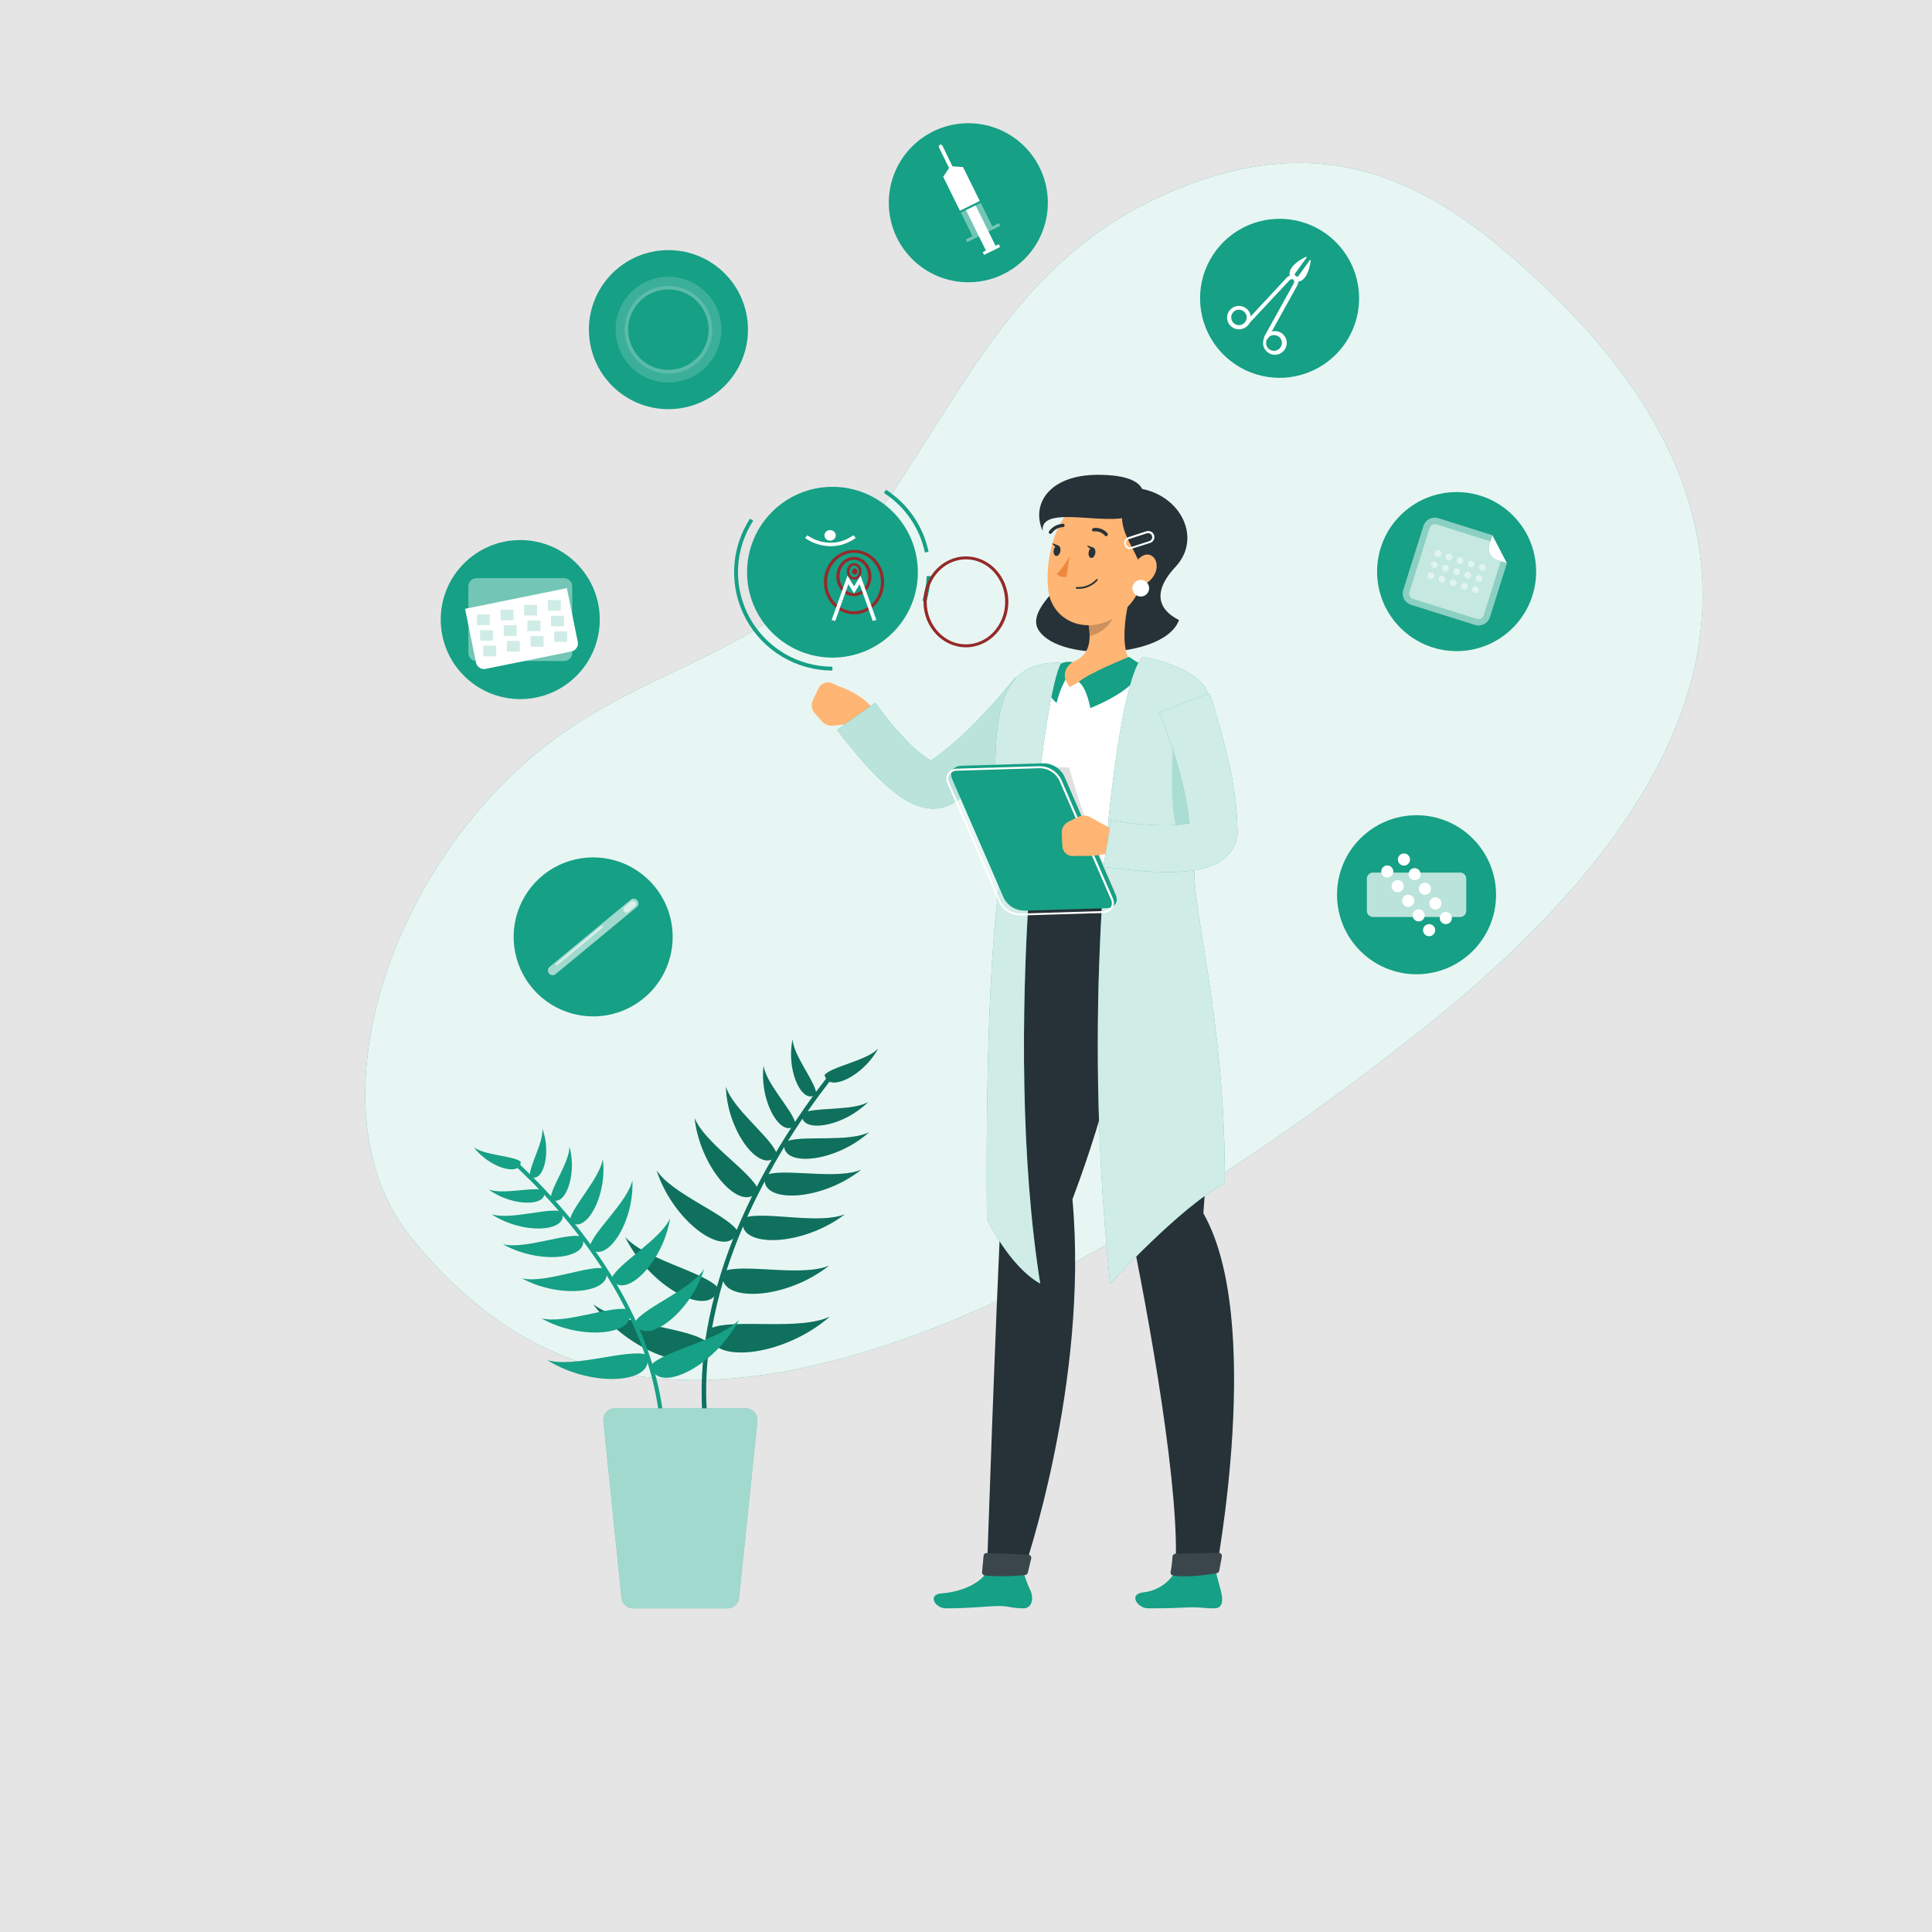 <svg width="500" height="500" viewBox="0 0 500 500" fill="none" xmlns="http://www.w3.org/2000/svg">
<rect width="500" height="500" fill="#E5E5E5"/>
<path d="M106.09 319.86C82.32 290.2 97.09 234.1 133.09 199.99C164.53 170.24 198.34 173.36 225.79 134.99C251.37 99.24 264.84 60.99 313.41 45.82C351.64 33.9 377.82 53.08 401 75.44C464.42 136.6 450.62 200.89 367.76 266.62C328.16 298 276.15 332.78 229.3 348.13C173.08 366.55 135.55 356.64 106.09 319.86Z" fill="#16A085"/>
<path opacity="0.9" d="M106.09 319.86C82.32 290.2 97.09 234.1 133.09 199.99C164.53 170.24 198.34 173.36 225.79 134.99C251.37 99.24 264.84 60.99 313.41 45.82C351.64 33.9 377.82 53.08 401 75.44C464.42 136.6 450.62 200.89 367.76 266.62C328.16 298 276.15 332.78 229.3 348.13C173.08 366.55 135.55 356.64 106.09 319.86Z" fill="white"/>
<path d="M250.6 73.05C261.966 73.05 271.18 63.836 271.18 52.47C271.18 41.104 261.966 31.89 250.6 31.89C239.234 31.89 230.02 41.104 230.02 52.47C230.02 63.836 239.234 73.05 250.6 73.05Z" fill="#16A085"/>
<path d="M253.56 52.01L248.43 54.54L244.1 45.76L245.93 43.01L249.23 43.23L253.56 52.01Z" fill="white"/>
<path d="M246.47 44.6C246.378 44.6 246.287 44.575 246.208 44.527C246.128 44.48 246.064 44.412 246.02 44.33L243 38.14C242.971 38.081 242.954 38.017 242.95 37.951C242.946 37.885 242.955 37.82 242.976 37.757C242.998 37.695 243.031 37.638 243.075 37.589C243.118 37.539 243.171 37.499 243.23 37.47C243.289 37.441 243.353 37.424 243.419 37.42C243.485 37.416 243.55 37.425 243.613 37.446C243.675 37.468 243.732 37.501 243.782 37.545C243.831 37.588 243.871 37.641 243.9 37.7L246.9 43.88C246.929 43.939 246.946 44.003 246.95 44.069C246.954 44.135 246.945 44.2 246.924 44.263C246.903 44.325 246.869 44.382 246.826 44.432C246.782 44.481 246.729 44.521 246.67 44.55C246.609 44.583 246.54 44.6 246.47 44.6V44.6Z" fill="white"/>
<path opacity="0.4" d="M256.81 58.59L253.81 52.5L248.68 55.03L251.68 61.12L249.96 61.97L250.31 62.67L258.87 58.44L258.53 57.74L256.81 58.59Z" fill="white"/>
<path d="M257.65 63.62L252.49 53.16L250 54.38L255.16 64.84L254.32 65.26L254.68 65.97L258.83 63.92L258.48 63.2L257.65 63.62Z" fill="white"/>
<path d="M347.82 89.28C345.432 92.576 342.12 95.09 338.303 96.504C334.486 97.918 330.335 98.168 326.376 97.223C322.417 96.278 318.827 94.18 316.06 91.194C313.294 88.209 311.474 84.47 310.832 80.451C310.19 76.431 310.755 72.312 312.454 68.613C314.153 64.915 316.911 61.803 320.379 59.672C323.847 57.54 327.869 56.485 331.936 56.64C336.004 56.794 339.934 58.152 343.23 60.54C347.65 63.742 350.616 68.57 351.477 73.959C352.338 79.349 351.022 84.86 347.82 89.28V89.28Z" fill="#16A085"/>
<path d="M338.13 66.69L334.28 72C334.265 72.021 334.246 72.037 334.223 72.049C334.2 72.061 334.175 72.067 334.15 72.067C334.125 72.067 334.1 72.061 334.077 72.049C334.054 72.037 334.035 72.021 334.02 72C333.64 71.35 332.79 69.09 337.93 66.47C337.96 66.459 337.993 66.457 338.024 66.464C338.055 66.472 338.083 66.489 338.105 66.512C338.126 66.536 338.14 66.566 338.145 66.597C338.149 66.629 338.144 66.661 338.13 66.69V66.69Z" fill="white"/>
<path d="M327.65 87.79C327.566 87.789 327.484 87.769 327.41 87.73C327.352 87.699 327.301 87.656 327.26 87.605C327.218 87.553 327.188 87.494 327.17 87.43C327.153 87.367 327.148 87.3 327.156 87.235C327.165 87.17 327.187 87.107 327.22 87.05L334.81 73.36C334.894 73.223 334.938 73.066 334.938 72.905C334.938 72.744 334.894 72.587 334.81 72.45L334.11 71.45C334.072 71.397 334.046 71.336 334.032 71.272C334.018 71.208 334.017 71.142 334.029 71.078C334.042 71.013 334.066 70.952 334.103 70.897C334.139 70.843 334.185 70.796 334.24 70.76C334.348 70.686 334.481 70.657 334.61 70.679C334.739 70.701 334.854 70.774 334.93 70.88L335.63 71.88C335.835 72.17 335.953 72.511 335.97 72.865C335.988 73.22 335.905 73.572 335.73 73.88L328.13 87.58C328.077 87.656 328.004 87.716 327.92 87.753C327.835 87.79 327.742 87.803 327.65 87.79V87.79Z" fill="white"/>
<path d="M329.7 91.81C328.909 91.748 328.173 91.382 327.646 90.789C327.118 90.196 326.841 89.422 326.872 88.629C326.903 87.837 327.24 87.087 327.812 86.537C328.384 85.987 329.147 85.679 329.94 85.679C330.733 85.679 331.496 85.987 332.068 86.537C332.64 87.087 332.977 87.837 333.008 88.629C333.039 89.422 332.762 90.196 332.234 90.789C331.707 91.382 330.971 91.748 330.18 91.81C330.02 91.825 329.86 91.825 329.7 91.81V91.81ZM329.7 86.75C329.59 86.74 329.48 86.74 329.37 86.75C329.106 86.792 328.854 86.886 328.627 87.027C328.4 87.167 328.204 87.352 328.05 87.57C327.89 87.784 327.775 88.028 327.711 88.287C327.647 88.547 327.636 88.816 327.678 89.08C327.72 89.344 327.814 89.597 327.955 89.823C328.097 90.05 328.282 90.246 328.5 90.4C328.714 90.561 328.959 90.678 329.219 90.743C329.48 90.807 329.75 90.819 330.015 90.777C330.28 90.735 330.534 90.64 330.762 90.498C330.989 90.356 331.186 90.17 331.34 89.95V89.95C331.571 89.65 331.712 89.291 331.747 88.915C331.782 88.538 331.71 88.159 331.538 87.822C331.366 87.484 331.102 87.203 330.777 87.01C330.452 86.816 330.078 86.719 329.7 86.73V86.75Z" fill="white"/>
<path d="M339 67.31L335.15 72.62C335.134 72.64 335.123 72.663 335.119 72.688C335.114 72.713 335.116 72.738 335.124 72.762C335.132 72.786 335.146 72.807 335.165 72.825C335.183 72.842 335.206 72.854 335.23 72.86C335.97 73.03 338.39 73.12 339.23 67.42C339.227 67.395 339.218 67.37 339.203 67.35C339.188 67.329 339.169 67.312 339.146 67.301C339.123 67.29 339.097 67.285 339.072 67.287C339.046 67.288 339.022 67.296 339 67.31V67.31Z" fill="white"/>
<path d="M322.67 84.18C322.607 84.18 322.544 84.168 322.486 84.144C322.428 84.12 322.375 84.085 322.33 84.04C322.282 83.995 322.244 83.941 322.218 83.881C322.192 83.82 322.178 83.756 322.178 83.69C322.178 83.624 322.192 83.559 322.218 83.499C322.244 83.439 322.282 83.385 322.33 83.34L333 71.85C333.236 71.597 333.538 71.415 333.872 71.325C334.206 71.234 334.559 71.24 334.89 71.34L336.06 71.69C336.124 71.707 336.183 71.737 336.235 71.778C336.287 71.819 336.33 71.87 336.362 71.928C336.394 71.986 336.414 72.049 336.42 72.115C336.427 72.181 336.42 72.247 336.4 72.31C336.361 72.436 336.274 72.54 336.158 72.602C336.042 72.664 335.906 72.678 335.78 72.64L334.61 72.29C334.455 72.245 334.291 72.243 334.136 72.285C333.981 72.328 333.84 72.412 333.73 72.53L323 84C322.916 84.099 322.799 84.163 322.67 84.18V84.18Z" fill="white"/>
<path d="M320.61 85.23C319.973 85.229 319.354 85.026 318.84 84.65C318.513 84.419 318.235 84.126 318.024 83.786C317.812 83.447 317.67 83.068 317.607 82.673C317.543 82.278 317.56 81.874 317.655 81.486C317.75 81.097 317.922 80.731 318.16 80.41V80.41C318.397 80.087 318.696 79.813 319.04 79.606C319.383 79.398 319.763 79.26 320.16 79.2C320.552 79.137 320.953 79.152 321.339 79.244C321.725 79.337 322.089 79.505 322.41 79.74C322.911 80.083 323.296 80.57 323.515 81.136C323.733 81.702 323.775 82.322 323.634 82.912C323.493 83.502 323.177 84.036 322.726 84.443C322.275 84.85 321.712 85.11 321.11 85.19C320.944 85.214 320.777 85.228 320.61 85.23V85.23ZM320.61 80.16C320.5 80.15 320.39 80.15 320.28 80.16C320.022 80.209 319.776 80.308 319.556 80.453C319.337 80.597 319.148 80.783 319 81C318.775 81.322 318.649 81.702 318.638 82.095C318.628 82.487 318.733 82.874 318.941 83.207C319.149 83.541 319.451 83.805 319.808 83.968C320.165 84.131 320.563 84.185 320.951 84.124C321.338 84.062 321.7 83.888 321.989 83.622C322.279 83.357 322.484 83.012 322.578 82.631C322.673 82.25 322.654 81.85 322.522 81.48C322.391 81.109 322.154 80.786 321.84 80.55C321.487 80.29 321.058 80.153 320.62 80.16H320.61Z" fill="white"/>
<path d="M376.97 168.51C388.336 168.51 397.55 159.296 397.55 147.93C397.55 136.564 388.336 127.35 376.97 127.35C365.604 127.35 356.39 136.564 356.39 147.93C356.39 159.296 365.604 168.51 376.97 168.51Z" fill="#16A085"/>
<path opacity="0.5" d="M390 145.74L385.59 159.74C385.34 160.512 384.795 161.155 384.075 161.529C383.355 161.904 382.516 161.979 381.74 161.74L365.16 156.52C364.385 156.274 363.738 155.731 363.363 155.009C362.988 154.287 362.915 153.446 363.16 152.67L368.38 136.1C368.626 135.325 369.169 134.678 369.891 134.303C370.613 133.928 371.454 133.855 372.23 134.1L386.23 138.51L385.43 141.07C385.185 141.846 385.258 142.687 385.633 143.409C386.008 144.131 386.655 144.674 387.43 144.92L390 145.74Z" fill="white"/>
<path opacity="0.5" d="M388.4 145.24L383.99 159.24C383.877 159.595 383.629 159.89 383.299 160.062C382.97 160.235 382.585 160.27 382.23 160.16L365.66 155C365.307 154.885 365.013 154.637 364.841 154.308C364.669 153.979 364.633 153.595 364.74 153.24L370 136.62C370.056 136.445 370.145 136.282 370.264 136.141C370.383 136.001 370.528 135.885 370.691 135.8C370.855 135.716 371.033 135.664 371.217 135.649C371.4 135.633 371.585 135.654 371.76 135.71L385.76 140.12L385.46 141.12C385.215 141.896 385.288 142.737 385.663 143.459C386.038 144.181 386.685 144.724 387.46 144.97L388.4 145.24Z" fill="white"/>
<path opacity="0.5" d="M377.81 148.2C377.756 148.365 377.655 148.511 377.519 148.619C377.382 148.727 377.217 148.792 377.044 148.806C376.87 148.82 376.697 148.782 376.545 148.697C376.393 148.613 376.27 148.485 376.19 148.331C376.111 148.176 376.079 148.001 376.099 147.828C376.118 147.656 376.189 147.493 376.301 147.36C376.414 147.227 376.563 147.131 376.73 147.083C376.897 147.035 377.074 147.037 377.24 147.09C377.462 147.163 377.645 147.321 377.752 147.528C377.859 147.736 377.88 147.977 377.81 148.2V148.2Z" fill="white"/>
<path opacity="0.5" d="M376.91 151.08C376.876 151.191 376.82 151.295 376.745 151.384C376.671 151.474 376.579 151.548 376.476 151.602C376.373 151.656 376.26 151.689 376.144 151.699C376.028 151.709 375.911 151.696 375.8 151.66C375.578 151.587 375.394 151.43 375.285 151.222C375.177 151.015 375.154 150.774 375.22 150.55C375.307 150.347 375.466 150.184 375.666 150.091C375.867 149.999 376.094 149.984 376.305 150.05C376.515 150.116 376.694 150.258 376.806 150.449C376.918 150.639 376.955 150.864 376.91 151.08V151.08Z" fill="white"/>
<path opacity="0.5" d="M378.72 145.32C378.666 145.485 378.565 145.631 378.429 145.739C378.292 145.847 378.127 145.912 377.954 145.926C377.78 145.94 377.607 145.902 377.455 145.817C377.303 145.733 377.18 145.605 377.1 145.451C377.021 145.296 376.989 145.121 377.009 144.948C377.028 144.776 377.099 144.613 377.211 144.48C377.324 144.347 377.473 144.251 377.64 144.203C377.807 144.155 377.984 144.157 378.15 144.21C378.26 144.245 378.363 144.302 378.451 144.377C378.54 144.452 378.613 144.543 378.666 144.647C378.719 144.75 378.751 144.862 378.76 144.978C378.769 145.093 378.756 145.21 378.72 145.32V145.32Z" fill="white"/>
<path opacity="0.5" d="M380.7 149.11C380.665 149.22 380.608 149.323 380.533 149.411C380.458 149.5 380.367 149.573 380.263 149.626C380.16 149.679 380.048 149.711 379.932 149.72C379.817 149.729 379.7 149.716 379.59 149.68C379.367 149.61 379.181 149.454 379.074 149.247C378.966 149.039 378.945 148.798 379.015 148.575C379.085 148.352 379.241 148.166 379.448 148.059C379.656 147.951 379.897 147.93 380.12 148C380.343 148.071 380.53 148.228 380.638 148.436C380.747 148.644 380.769 148.886 380.7 149.11V149.11Z" fill="white"/>
<path opacity="0.5" d="M379.79 152C379.72 152.223 379.564 152.409 379.357 152.516C379.149 152.624 378.908 152.645 378.685 152.575C378.462 152.505 378.276 152.349 378.169 152.142C378.061 151.934 378.04 151.693 378.11 151.47C378.145 151.36 378.201 151.257 378.275 151.169C378.35 151.08 378.441 151.007 378.543 150.954C378.646 150.9 378.758 150.868 378.873 150.858C378.989 150.847 379.105 150.86 379.215 150.895C379.325 150.93 379.428 150.986 379.516 151.06C379.605 151.135 379.678 151.226 379.731 151.328C379.785 151.431 379.817 151.543 379.827 151.658C379.838 151.774 379.825 151.89 379.79 152V152Z" fill="white"/>
<path opacity="0.5" d="M381.61 146.22C381.576 146.331 381.52 146.435 381.445 146.524C381.371 146.614 381.279 146.688 381.176 146.742C381.073 146.796 380.96 146.829 380.844 146.839C380.728 146.849 380.611 146.836 380.5 146.8C380.278 146.727 380.094 146.57 379.985 146.362C379.877 146.155 379.854 145.914 379.92 145.69C380.007 145.487 380.166 145.324 380.366 145.231C380.567 145.139 380.794 145.124 381.005 145.19C381.215 145.256 381.394 145.398 381.506 145.589C381.618 145.779 381.655 146.004 381.61 146.22Z" fill="white"/>
<path opacity="0.5" d="M383.58 150C383.504 150.214 383.348 150.391 383.145 150.493C382.942 150.595 382.707 150.615 382.49 150.548C382.273 150.48 382.09 150.332 381.98 150.133C381.87 149.934 381.841 149.7 381.9 149.48C381.931 149.366 381.984 149.258 382.057 149.165C382.13 149.072 382.221 148.994 382.325 148.937C382.428 148.879 382.542 148.844 382.66 148.832C382.778 148.819 382.897 148.831 383.01 148.866C383.124 148.901 383.229 148.959 383.319 149.035C383.409 149.112 383.483 149.206 383.537 149.312C383.59 149.418 383.621 149.533 383.629 149.652C383.636 149.77 383.619 149.888 383.58 150V150Z" fill="white"/>
<path opacity="0.5" d="M382.67 152.9C382.616 153.065 382.515 153.211 382.379 153.319C382.242 153.427 382.077 153.492 381.904 153.506C381.73 153.52 381.557 153.482 381.405 153.397C381.253 153.313 381.13 153.185 381.05 153.03C380.971 152.876 380.939 152.701 380.959 152.528C380.978 152.356 381.049 152.193 381.161 152.06C381.274 151.927 381.423 151.831 381.59 151.783C381.757 151.735 381.934 151.737 382.1 151.79C382.322 151.863 382.505 152.021 382.612 152.228C382.719 152.436 382.74 152.677 382.67 152.9V152.9Z" fill="white"/>
<path opacity="0.5" d="M384.49 147.13C384.437 147.295 384.336 147.441 384.201 147.549C384.065 147.658 383.9 147.723 383.727 147.738C383.554 147.753 383.381 147.716 383.229 147.633C383.077 147.549 382.952 147.423 382.872 147.269C382.792 147.115 382.759 146.941 382.777 146.768C382.795 146.596 382.864 146.432 382.975 146.299C383.086 146.165 383.234 146.068 383.4 146.018C383.567 145.968 383.744 145.969 383.91 146.02C384.133 146.091 384.32 146.248 384.428 146.456C384.537 146.664 384.559 146.906 384.49 147.13Z" fill="white"/>
<path opacity="0.5" d="M374.93 147.29C374.877 147.455 374.776 147.601 374.641 147.709C374.505 147.818 374.34 147.883 374.167 147.898C373.994 147.913 373.821 147.876 373.669 147.793C373.517 147.709 373.392 147.583 373.312 147.429C373.232 147.275 373.199 147.101 373.217 146.928C373.235 146.756 373.304 146.592 373.415 146.459C373.526 146.325 373.674 146.228 373.84 146.178C374.007 146.128 374.184 146.129 374.35 146.18C374.573 146.251 374.76 146.408 374.868 146.616C374.977 146.824 374.999 147.066 374.93 147.29V147.29Z" fill="white"/>
<path opacity="0.5" d="M374 150.18C373.946 150.345 373.845 150.491 373.709 150.599C373.572 150.707 373.407 150.772 373.234 150.786C373.06 150.8 372.887 150.762 372.735 150.677C372.583 150.593 372.46 150.465 372.38 150.31C372.301 150.156 372.269 149.981 372.289 149.808C372.308 149.636 372.379 149.473 372.491 149.34C372.604 149.207 372.753 149.111 372.92 149.063C373.087 149.015 373.264 149.017 373.43 149.07C373.54 149.105 373.643 149.162 373.731 149.237C373.82 149.312 373.893 149.403 373.946 149.507C373.999 149.61 374.031 149.722 374.04 149.838C374.049 149.953 374.036 150.07 374 150.18V150.18Z" fill="white"/>
<path opacity="0.5" d="M375.84 144.41C375.805 144.521 375.748 144.623 375.673 144.711C375.598 144.8 375.507 144.873 375.404 144.926C375.3 144.979 375.188 145.011 375.072 145.02C374.957 145.029 374.84 145.016 374.73 144.98C374.507 144.91 374.321 144.754 374.214 144.547C374.106 144.339 374.085 144.098 374.155 143.875C374.225 143.652 374.381 143.467 374.588 143.359C374.796 143.251 375.037 143.23 375.26 143.3C375.483 143.371 375.67 143.528 375.778 143.736C375.887 143.944 375.909 144.186 375.84 144.41Z" fill="white"/>
<path opacity="0.5" d="M372.05 146.38C372.016 146.491 371.96 146.595 371.885 146.685C371.811 146.774 371.719 146.848 371.616 146.902C371.513 146.956 371.4 146.989 371.284 146.999C371.168 147.009 371.051 146.996 370.94 146.96C370.718 146.887 370.533 146.73 370.425 146.522C370.317 146.315 370.294 146.074 370.36 145.85C370.447 145.647 370.606 145.484 370.806 145.391C371.007 145.299 371.234 145.284 371.445 145.35C371.655 145.416 371.834 145.558 371.946 145.749C372.058 145.939 372.095 146.164 372.05 146.38V146.38Z" fill="white"/>
<path opacity="0.5" d="M371.14 149.27C371.105 149.381 371.048 149.483 370.973 149.571C370.898 149.66 370.807 149.733 370.703 149.786C370.6 149.839 370.488 149.871 370.372 149.88C370.257 149.889 370.14 149.876 370.03 149.84C369.807 149.77 369.621 149.614 369.514 149.407C369.406 149.199 369.385 148.958 369.455 148.735C369.525 148.512 369.681 148.326 369.888 148.219C370.096 148.111 370.337 148.09 370.56 148.16C370.783 148.231 370.97 148.388 371.078 148.596C371.187 148.804 371.209 149.046 371.14 149.27V149.27Z" fill="white"/>
<path opacity="0.5" d="M373 143.5C372.946 143.665 372.845 143.811 372.709 143.919C372.572 144.027 372.407 144.092 372.234 144.106C372.06 144.12 371.887 144.082 371.735 143.997C371.583 143.913 371.46 143.785 371.38 143.63C371.301 143.476 371.269 143.301 371.289 143.128C371.308 142.956 371.379 142.793 371.491 142.66C371.604 142.527 371.753 142.431 371.92 142.383C372.087 142.335 372.264 142.337 372.43 142.39C372.652 142.463 372.835 142.621 372.942 142.828C373.049 143.036 373.07 143.277 373 143.5V143.5Z" fill="white"/>
<path d="M386.23 138.52L385.42 141.08C385.181 141.856 385.256 142.695 385.631 143.415C386.005 144.135 386.648 144.68 387.42 144.93L389.98 145.74L386.23 138.52Z" fill="white"/>
<path d="M172.99 105.89C184.356 105.89 193.57 96.676 193.57 85.31C193.57 73.944 184.356 64.73 172.99 64.73C161.624 64.73 152.41 73.944 152.41 85.31C152.41 96.676 161.624 105.89 172.99 105.89Z" fill="#16A085"/>
<g opacity="0.4">
<path opacity="0.4" d="M173 71.62C170.292 71.62 167.646 72.423 165.394 73.927C163.143 75.431 161.388 77.57 160.352 80.071C159.316 82.573 159.045 85.325 159.573 87.981C160.101 90.636 161.405 93.076 163.32 94.99C165.234 96.905 167.674 98.209 170.329 98.737C172.985 99.265 175.737 98.994 178.239 97.958C180.74 96.922 182.879 95.167 184.383 92.916C185.887 90.664 186.69 88.018 186.69 85.31C186.691 83.512 186.338 81.731 185.651 80.07C184.963 78.408 183.955 76.898 182.683 75.627C181.412 74.355 179.902 73.347 178.24 72.659C176.579 71.972 174.798 71.619 173 71.62V71.62ZM173 95.72C170.938 95.724 168.921 95.116 167.204 93.973C165.488 92.83 164.149 91.203 163.358 89.299C162.567 87.395 162.358 85.299 162.759 83.276C163.159 81.253 164.151 79.394 165.608 77.936C167.066 76.477 168.923 75.483 170.946 75.081C172.968 74.678 175.065 74.885 176.97 75.674C178.875 76.464 180.503 77.801 181.647 79.516C182.792 81.231 183.402 83.248 183.4 85.31C183.4 88.069 182.305 90.716 180.355 92.667C178.404 94.619 175.759 95.717 173 95.72Z" fill="white"/>
</g>
<g opacity="0.4">
<path opacity="0.4" d="M173 74C170.757 74 168.565 74.665 166.7 75.911C164.835 77.157 163.382 78.928 162.523 81C161.665 83.073 161.44 85.353 161.878 87.552C162.315 89.752 163.395 91.773 164.981 93.359C166.567 94.945 168.588 96.025 170.788 96.462C172.987 96.9 175.268 96.675 177.34 95.817C179.412 94.959 181.183 93.505 182.429 91.64C183.675 89.775 184.34 87.583 184.34 85.34C184.34 82.332 183.145 79.448 181.019 77.321C178.892 75.195 176.008 74 173 74V74ZM173 95.75C170.939 95.754 168.923 95.147 167.208 94.005C165.492 92.863 164.153 91.239 163.361 89.336C162.569 87.434 162.358 85.339 162.756 83.317C163.155 81.295 164.143 79.436 165.598 77.976C167.052 76.516 168.907 75.52 170.928 75.114C172.948 74.708 175.044 74.91 176.949 75.696C178.855 76.481 180.485 77.813 181.633 79.524C182.781 81.236 183.396 83.249 183.4 85.31C183.4 88.069 182.305 90.716 180.355 92.667C178.404 94.619 175.759 95.717 173 95.72V95.75Z" fill="white"/>
</g>
<path d="M366.6 252.14C377.966 252.14 387.18 242.926 387.18 231.56C387.18 220.194 377.966 210.98 366.6 210.98C355.234 210.98 346.02 220.194 346.02 231.56C346.02 242.926 355.234 252.14 366.6 252.14Z" fill="#16A085"/>
<path opacity="0.7" d="M377.88 225.82H355.32C354.447 225.82 353.74 226.527 353.74 227.4V235.74C353.74 236.613 354.447 237.32 355.32 237.32H377.88C378.753 237.32 379.46 236.613 379.46 235.74V227.4C379.46 226.527 378.753 225.82 377.88 225.82Z" fill="white"/>
<path d="M369.68 231.29C369.428 231.471 369.127 231.574 368.817 231.584C368.507 231.594 368.2 231.513 367.936 231.349C367.672 231.185 367.463 230.947 367.335 230.664C367.206 230.381 367.165 230.067 367.215 229.76C367.265 229.454 367.405 229.169 367.618 228.942C367.83 228.716 368.104 228.557 368.407 228.486C368.709 228.415 369.026 228.436 369.317 228.545C369.607 228.655 369.859 228.848 370.04 229.1C370.28 229.439 370.377 229.859 370.309 230.269C370.242 230.679 370.016 231.046 369.68 231.29V231.29Z" fill="white"/>
<path d="M365.35 234.39C365.098 234.571 364.797 234.673 364.487 234.684C364.177 234.694 363.87 234.613 363.606 234.449C363.342 234.285 363.133 234.047 363.005 233.764C362.876 233.481 362.835 233.167 362.885 232.86C362.935 232.554 363.075 232.269 363.288 232.042C363.5 231.816 363.774 231.657 364.077 231.586C364.379 231.515 364.696 231.536 364.987 231.645C365.277 231.755 365.529 231.948 365.71 232.2C365.831 232.367 365.918 232.556 365.966 232.757C366.014 232.958 366.021 233.166 365.987 233.37C365.954 233.574 365.88 233.769 365.771 233.944C365.662 234.119 365.518 234.271 365.35 234.39V234.39Z" fill="white"/>
<path d="M372.39 235.08C372.138 235.261 371.837 235.364 371.527 235.374C371.217 235.384 370.91 235.303 370.646 235.139C370.382 234.975 370.173 234.737 370.045 234.454C369.916 234.171 369.874 233.857 369.925 233.55C369.975 233.244 370.115 232.959 370.328 232.732C370.54 232.506 370.814 232.347 371.117 232.276C371.419 232.205 371.736 232.226 372.027 232.335C372.317 232.445 372.569 232.638 372.75 232.89C372.993 233.228 373.091 233.649 373.023 234.06C372.956 234.47 372.728 234.837 372.39 235.08V235.08Z" fill="white"/>
<path d="M368.06 238.17C367.809 238.349 367.511 238.45 367.203 238.46C366.894 238.47 366.59 238.388 366.328 238.225C366.067 238.062 365.859 237.825 365.732 237.544C365.605 237.263 365.564 236.951 365.614 236.646C365.664 236.342 365.804 236.06 366.014 235.835C366.225 235.609 366.498 235.452 366.798 235.382C367.098 235.311 367.413 235.332 367.701 235.44C367.99 235.548 368.24 235.74 368.42 235.99C368.54 236.157 368.626 236.345 368.672 236.545C368.719 236.745 368.726 236.952 368.692 237.155C368.659 237.357 368.586 237.551 368.477 237.725C368.369 237.9 368.227 238.051 368.06 238.17V238.17Z" fill="white"/>
<path d="M375.1 238.86C374.848 239.042 374.547 239.146 374.236 239.157C373.925 239.169 373.618 239.087 373.353 238.923C373.089 238.76 372.879 238.521 372.75 238.238C372.621 237.955 372.58 237.639 372.63 237.332C372.681 237.025 372.822 236.74 373.035 236.514C373.248 236.287 373.523 236.128 373.827 236.058C374.13 235.988 374.447 236.01 374.738 236.121C375.029 236.232 375.28 236.426 375.46 236.68C375.697 237.018 375.792 237.436 375.724 237.843C375.657 238.251 375.433 238.616 375.1 238.86V238.86Z" fill="white"/>
<path d="M370.77 242C370.518 242.181 370.217 242.284 369.907 242.294C369.597 242.304 369.29 242.223 369.026 242.059C368.762 241.895 368.553 241.657 368.425 241.374C368.296 241.091 368.255 240.777 368.305 240.47C368.355 240.164 368.495 239.879 368.708 239.652C368.92 239.426 369.194 239.267 369.497 239.196C369.799 239.125 370.116 239.146 370.407 239.255C370.697 239.365 370.949 239.558 371.13 239.81C371.373 240.148 371.471 240.569 371.403 240.98C371.336 241.39 371.108 241.757 370.77 242V242Z" fill="white"/>
<path d="M367 227.5C366.749 227.679 366.451 227.78 366.143 227.79C365.834 227.8 365.53 227.718 365.268 227.555C365.007 227.392 364.799 227.155 364.672 226.874C364.545 226.593 364.504 226.281 364.554 225.976C364.604 225.672 364.744 225.39 364.954 225.165C365.165 224.939 365.438 224.782 365.738 224.712C366.038 224.641 366.353 224.662 366.641 224.77C366.93 224.878 367.18 225.07 367.36 225.32C367.599 225.658 367.696 226.076 367.628 226.484C367.561 226.892 367.335 227.257 367 227.5Z" fill="white"/>
<path d="M362.64 230.6C362.388 230.782 362.087 230.886 361.776 230.897C361.465 230.909 361.158 230.827 360.894 230.663C360.629 230.5 360.419 230.261 360.29 229.978C360.161 229.695 360.12 229.379 360.17 229.072C360.221 228.765 360.362 228.48 360.575 228.254C360.788 228.027 361.063 227.868 361.367 227.798C361.67 227.728 361.987 227.75 362.278 227.861C362.569 227.972 362.82 228.166 363 228.42C363.121 228.586 363.208 228.775 363.255 228.975C363.303 229.175 363.31 229.383 363.277 229.585C363.243 229.788 363.17 229.982 363.06 230.157C362.951 230.331 362.808 230.482 362.64 230.6V230.6Z" fill="white"/>
<path d="M364.26 223.72C364.008 223.901 363.707 224.004 363.397 224.014C363.087 224.024 362.78 223.943 362.516 223.779C362.252 223.615 362.043 223.377 361.915 223.094C361.786 222.811 361.745 222.497 361.795 222.19C361.845 221.884 361.985 221.599 362.198 221.372C362.41 221.146 362.684 220.987 362.987 220.916C363.289 220.845 363.606 220.866 363.897 220.975C364.187 221.085 364.439 221.278 364.62 221.53C364.86 221.869 364.957 222.289 364.889 222.699C364.822 223.109 364.596 223.476 364.26 223.72Z" fill="white"/>
<path d="M359.93 226.81C359.679 226.989 359.381 227.09 359.073 227.1C358.764 227.11 358.46 227.028 358.198 226.865C357.937 226.702 357.729 226.465 357.602 226.184C357.475 225.903 357.434 225.591 357.484 225.286C357.534 224.982 357.674 224.7 357.884 224.475C358.095 224.249 358.368 224.092 358.668 224.022C358.968 223.951 359.283 223.972 359.571 224.08C359.86 224.188 360.11 224.38 360.29 224.63C360.411 224.796 360.498 224.985 360.545 225.185C360.593 225.385 360.6 225.593 360.567 225.795C360.533 225.998 360.46 226.193 360.35 226.367C360.241 226.541 360.098 226.692 359.93 226.81V226.81Z" fill="white"/>
<path d="M166.62 258.33C163.484 260.922 159.649 262.527 155.602 262.941C151.554 263.354 147.474 262.559 143.878 260.655C140.282 258.751 137.331 255.824 135.399 252.243C133.466 248.663 132.638 244.589 133.019 240.538C133.401 236.487 134.974 232.64 137.541 229.483C140.108 226.326 143.554 224.001 147.442 222.802C151.33 221.602 155.486 221.582 159.386 222.744C163.285 223.906 166.753 226.198 169.35 229.33C171.077 231.413 172.376 233.815 173.174 236.4C173.972 238.985 174.252 241.703 173.998 244.396C173.744 247.09 172.962 249.707 171.696 252.098C170.43 254.489 168.705 256.606 166.62 258.33V258.33Z" fill="#16A085"/>
<path opacity="0.6" d="M142.07 251.94C141.865 251.69 141.767 251.369 141.797 251.047C141.827 250.725 141.983 250.428 142.23 250.22L163.23 232.86C163.353 232.757 163.496 232.68 163.649 232.633C163.802 232.585 163.963 232.568 164.123 232.583C164.283 232.598 164.438 232.644 164.58 232.719C164.722 232.794 164.848 232.896 164.95 233.02V233.02C165.053 233.143 165.13 233.286 165.177 233.439C165.225 233.592 165.242 233.753 165.227 233.913C165.212 234.073 165.166 234.228 165.091 234.37C165.016 234.512 164.914 234.638 164.79 234.74L143.79 252.1C143.667 252.203 143.524 252.28 143.371 252.327C143.218 252.375 143.057 252.392 142.897 252.377C142.737 252.362 142.582 252.316 142.44 252.241C142.298 252.166 142.172 252.064 142.07 251.94Z" fill="white"/>
<path opacity="0.6" d="M161.49 235.87C161.421 235.787 161.368 235.691 161.336 235.587C161.304 235.484 161.293 235.375 161.303 235.267C161.313 235.159 161.345 235.054 161.396 234.959C161.447 234.863 161.516 234.779 161.6 234.71L163.24 233.35C163.409 233.212 163.625 233.147 163.843 233.167C164.06 233.188 164.26 233.293 164.4 233.46V233.46C164.535 233.63 164.599 233.846 164.579 234.062C164.558 234.278 164.455 234.478 164.29 234.62L162.64 236C162.556 236.068 162.46 236.119 162.357 236.149C162.253 236.179 162.145 236.189 162.038 236.177C161.931 236.165 161.827 236.131 161.733 236.079C161.639 236.026 161.556 235.955 161.49 235.87V235.87Z" fill="white"/>
<path opacity="0.6" d="M143.87 249.75C143.819 249.698 143.791 249.628 143.791 249.555C143.791 249.482 143.819 249.412 143.87 249.36L155.6 239.65C155.652 239.599 155.722 239.571 155.795 239.571C155.868 239.571 155.938 239.599 155.99 239.65C156.041 239.702 156.069 239.772 156.069 239.845C156.069 239.918 156.041 239.988 155.99 240.04L144.26 249.75C144.208 249.801 144.138 249.829 144.065 249.829C143.992 249.829 143.922 249.801 143.87 249.75Z" fill="white"/>
<path d="M134.64 180.93C146.006 180.93 155.22 171.716 155.22 160.35C155.22 148.984 146.006 139.77 134.64 139.77C123.274 139.77 114.06 148.984 114.06 160.35C114.06 171.716 123.274 180.93 134.64 180.93Z" fill="#16A085"/>
<path opacity="0.4" d="M145.99 149.63H123.31C122.15 149.63 121.21 150.57 121.21 151.73V168.97C121.21 170.13 122.15 171.07 123.31 171.07H145.99C147.15 171.07 148.09 170.13 148.09 168.97V151.73C148.09 150.57 147.15 149.63 145.99 149.63Z" fill="white"/>
<path d="M120.36 157.56L123.19 171.47C123.303 172.015 123.627 172.494 124.092 172.801C124.557 173.108 125.124 173.219 125.67 173.11L147.89 168.59C148.435 168.479 148.913 168.157 149.22 167.694C149.528 167.231 149.639 166.665 149.53 166.12L146.7 152.21L120.36 157.56Z" fill="white"/>
<path opacity="0.2" d="M139.01 156.54H135.66V159.29H139.01V156.54Z" fill="#16A085"/>
<path opacity="0.2" d="M139.83 160.58H136.48V163.33H139.83V160.58Z" fill="#16A085"/>
<path opacity="0.2" d="M145.13 155.3H141.78V158.05H145.13V155.3Z" fill="#16A085"/>
<path opacity="0.2" d="M145.95 159.34H142.6V162.09H145.95V159.34Z" fill="#16A085"/>
<path opacity="0.2" d="M132.89 157.78H129.54V160.53H132.89V157.78Z" fill="#16A085"/>
<path opacity="0.2" d="M133.71 161.83H130.36V164.58H133.71V161.83Z" fill="#16A085"/>
<path opacity="0.2" d="M126.77 159.03H123.42V161.78H126.77V159.03Z" fill="#16A085"/>
<path opacity="0.2" d="M127.59 163.07H124.24V165.82H127.59V163.07Z" fill="#16A085"/>
<path opacity="0.2" d="M140.65 164.62H137.3V167.37H140.65V164.62Z" fill="#16A085"/>
<path opacity="0.2" d="M146.78 163.38H143.43V166.13H146.78V163.38Z" fill="#16A085"/>
<path opacity="0.2" d="M134.53 165.87H131.18V168.62H134.53V165.87Z" fill="#16A085"/>
<path opacity="0.2" d="M128.41 167.11H125.06V169.86H128.41V167.11Z" fill="#16A085"/>
<path d="M290.93 126.21C304.17 125.47 311.93 138.42 304.25 146.66C296.57 154.9 302.03 158.95 305.12 160.45C301.74 170.19 274.68 171.53 268.94 163.31C264.12 156.41 282.94 147.53 278.4 140C273.86 132.47 280.63 126 290.93 126.21Z" fill="#263238"/>
<path d="M210.9 184.63L212.76 186.72C213.104 187.109 213.535 187.41 214.019 187.598C214.502 187.786 215.024 187.855 215.54 187.8L220.43 187.28C221.395 187.177 222.322 186.844 223.132 186.31C223.943 185.776 224.614 185.056 225.09 184.21L225.68 183.15C222.84 179.47 217.05 177.58 217.05 177.58L215.46 176.86C215.138 176.702 214.788 176.61 214.43 176.588C214.072 176.567 213.713 176.617 213.375 176.735C213.036 176.853 212.724 177.037 212.458 177.277C212.191 177.516 211.974 177.806 211.82 178.13L210.35 181.26C210.104 181.814 210.025 182.428 210.123 183.027C210.221 183.625 210.491 184.183 210.9 184.63V184.63Z" fill="#FFB573"/>
<path d="M273.44 184.15C272.37 185.35 271.44 186.39 270.37 187.48C269.3 188.57 268.32 189.6 267.28 190.65C265.19 192.74 263.08 194.81 260.88 196.81C256.411 201.028 251.537 204.796 246.33 208.06H246.28C246.151 208.141 246.017 208.214 245.88 208.28C244.422 208.982 242.817 209.325 241.2 209.28C239.983 209.227 238.78 208.995 237.63 208.59C235.971 207.995 234.4 207.177 232.96 206.16C230.676 204.526 228.55 202.681 226.61 200.65C224.75 198.77 223.04 196.85 221.41 194.89C219.78 192.93 218.22 191.02 216.62 188.89L226.52 181.84C227.76 183.58 229.21 185.49 230.64 187.22C232.07 188.95 233.64 190.65 235.15 192.22C236.574 193.659 238.127 194.965 239.79 196.12C240.33 196.492 240.914 196.794 241.53 197.02C241.68 197.07 241.71 197.02 241.53 197.02C241.124 197.005 240.721 197.095 240.36 197.28L239.91 197.52C242.042 196.114 244.086 194.577 246.03 192.92C248.03 191.22 250.03 189.37 251.92 187.45C253.81 185.53 255.71 183.54 257.53 181.5C258.43 180.5 259.33 179.44 260.21 178.39C261.09 177.34 261.98 176.26 262.74 175.29L273.44 184.15Z" fill="#16A085"/>
<path opacity="0.7" d="M273.44 184.15C272.37 185.35 271.44 186.39 270.37 187.48C269.3 188.57 268.32 189.6 267.28 190.65C265.19 192.74 263.08 194.81 260.88 196.81C256.411 201.028 251.537 204.796 246.33 208.06H246.28C246.151 208.141 246.017 208.214 245.88 208.28C244.422 208.982 242.817 209.325 241.2 209.28C239.983 209.227 238.78 208.995 237.63 208.59C235.971 207.995 234.4 207.177 232.96 206.16C230.676 204.526 228.55 202.681 226.61 200.65C224.75 198.77 223.04 196.85 221.41 194.89C219.78 192.93 218.22 191.02 216.62 188.89L226.52 181.84C227.76 183.58 229.21 185.49 230.64 187.22C232.07 188.95 233.64 190.65 235.15 192.22C236.574 193.659 238.127 194.965 239.79 196.12C240.33 196.492 240.914 196.794 241.53 197.02C241.68 197.07 241.71 197.02 241.53 197.02C241.124 197.005 240.721 197.095 240.36 197.28L239.91 197.52C242.042 196.114 244.086 194.577 246.03 192.92C248.03 191.22 250.03 189.37 251.92 187.45C253.81 185.53 255.71 183.54 257.53 181.5C258.43 180.5 259.33 179.44 260.21 178.39C261.09 177.34 261.98 176.26 262.74 175.29L273.44 184.15Z" fill="white"/>
<path d="M297.14 416.23C304.14 416.23 303.6 416.12 307.51 415.99C310.86 415.87 311.65 416.29 314.33 416.23C316.58 416.18 316.55 414.03 315.93 411.56C315.61 410.32 315.12 408.8 314.69 406.79H304.13C303.259 408.275 302.048 409.532 300.597 410.457C299.145 411.382 297.494 411.948 295.78 412.11C292 412.61 294.37 416.23 297.14 416.23Z" fill="#16A085"/>
<path d="M244.73 416.23C251.56 416.23 253.86 415.78 257.73 415.65C261.03 415.53 261.54 416.23 264.88 416.23C267.09 416.23 267.51 413.74 266.79 411.87C265.994 410.241 265.355 408.54 264.88 406.79H255.45C253.61 409.79 248.88 411.99 243.68 412.36C239.93 412.63 242 416.23 244.73 416.23Z" fill="#16A085"/>
<path d="M261.43 230C261.43 230 257.77 279.16 259.22 310.38C257.66 339.69 255.42 406.81 255.42 406.81C255.58 408.31 263.47 407.71 264.85 406.81C264.85 406.81 281.85 357.92 277.55 310.38C296.23 260.78 294.14 230 294.14 230H261.43Z" fill="#263238"/>
<path d="M271.24 230C271.24 230 285.75 285.49 291.51 312.74C297.57 341.35 305.75 387.8 304.13 406.81C305.73 407.76 311.46 407.81 314.69 406.81C314.69 406.81 327.16 341.55 311.43 314C316.93 246.21 298.96 230 298.96 230H271.24Z" fill="#263238"/>
<path d="M303.44 402.83C303.373 404.143 303.216 405.449 302.97 406.74C302.937 406.849 302.928 406.963 302.944 407.076C302.96 407.188 303.001 407.296 303.063 407.391C303.124 407.486 303.206 407.567 303.303 407.627C303.399 407.687 303.507 407.726 303.62 407.74C307.47 408.36 313.09 407.46 314.87 407.14C315.037 407.111 315.192 407.032 315.312 406.912C315.432 406.792 315.511 406.637 315.54 406.47L316.22 402.82C316.243 402.704 316.239 402.584 316.209 402.469C316.178 402.354 316.123 402.248 316.046 402.158C315.969 402.067 315.873 401.996 315.765 401.947C315.656 401.899 315.539 401.876 315.42 401.88L304.25 402.09C304.048 402.094 303.854 402.171 303.705 402.307C303.556 402.443 303.462 402.629 303.44 402.83V402.83Z" fill="#263238"/>
<path opacity="0.1" d="M303.44 402.83C303.373 404.143 303.216 405.449 302.97 406.74C302.937 406.849 302.928 406.963 302.944 407.076C302.96 407.188 303.001 407.296 303.063 407.391C303.124 407.486 303.206 407.567 303.303 407.627C303.399 407.687 303.507 407.726 303.62 407.74C307.47 408.36 313.09 407.46 314.87 407.14C315.037 407.111 315.192 407.032 315.312 406.912C315.432 406.792 315.511 406.637 315.54 406.47L316.22 402.82C316.243 402.704 316.239 402.584 316.209 402.469C316.178 402.354 316.123 402.248 316.046 402.158C315.969 402.067 315.873 401.996 315.765 401.947C315.656 401.899 315.539 401.876 315.42 401.88L304.25 402.09C304.048 402.094 303.854 402.171 303.705 402.307C303.556 402.443 303.462 402.629 303.44 402.83V402.83Z" fill="white"/>
<path d="M254.54 402.66C254.46 403.66 254.32 405.49 254.16 406.83C254.135 407.042 254.194 407.255 254.325 407.424C254.456 407.593 254.648 407.703 254.86 407.73C258.326 408.013 261.811 407.973 265.27 407.61C265.44 407.598 265.603 407.533 265.734 407.423C265.865 407.314 265.958 407.166 266 407L266.87 403.35C266.896 403.233 266.897 403.112 266.872 402.995C266.846 402.878 266.796 402.768 266.723 402.673C266.651 402.578 266.558 402.499 266.452 402.444C266.346 402.388 266.23 402.356 266.11 402.35L255.4 401.93C255.295 401.92 255.19 401.932 255.09 401.963C254.99 401.995 254.897 402.046 254.817 402.114C254.737 402.182 254.671 402.266 254.623 402.359C254.576 402.453 254.548 402.555 254.54 402.66Z" fill="#263238"/>
<path opacity="0.1" d="M254.54 402.66C254.46 403.66 254.32 405.49 254.16 406.83C254.135 407.042 254.194 407.255 254.325 407.424C254.456 407.593 254.648 407.703 254.86 407.73C258.326 408.013 261.811 407.973 265.27 407.61C265.44 407.598 265.603 407.533 265.734 407.423C265.865 407.314 265.958 407.166 266 407L266.87 403.35C266.896 403.233 266.897 403.112 266.872 402.995C266.846 402.878 266.796 402.768 266.723 402.673C266.651 402.578 266.558 402.499 266.452 402.444C266.346 402.388 266.23 402.356 266.11 402.35L255.4 401.93C255.295 401.92 255.19 401.932 255.09 401.963C254.99 401.995 254.897 402.046 254.817 402.114C254.737 402.182 254.671 402.266 254.623 402.359C254.576 402.453 254.548 402.555 254.54 402.66Z" fill="white"/>
<path d="M259.31 185.79C259.096 191.514 259.176 197.245 259.55 202.96C259.84 210.42 260.35 217.75 261.43 229.96H299C298.25 219.38 299.48 207.34 306.22 183.55C306.617 182.306 306.731 180.988 306.553 179.695C306.375 178.401 305.91 177.163 305.192 176.072C304.474 174.981 303.521 174.064 302.403 173.389C301.285 172.714 300.03 172.298 298.73 172.17C297.24 172.02 295.67 171.9 294.05 171.82C288.391 171.412 282.709 171.412 277.05 171.82C275.19 171.99 273.28 172.22 271.44 172.47C268.183 172.93 265.189 174.512 262.975 176.944C260.76 179.376 259.464 182.505 259.31 185.79V185.79Z" fill="white"/>
<path d="M292.81 152.65C291.33 158.13 289.51 168.18 293.07 171.84C293.07 171.84 287.88 171.06 276.85 177.84C273.66 173.26 276.03 171.84 276.03 171.84C282.25 170.38 282.43 165.84 281.69 161.58L292.81 152.65Z" fill="#FFB573"/>
<path d="M279.17 176.5C281.24 177.88 282.17 183.24 282.17 183.24C282.17 183.24 295.89 178.05 295.39 171.99C294.292 171.381 293.227 170.713 292.2 169.99C292.2 169.99 281.29 174.41 279.17 176.5Z" fill="#16A085"/>
<path d="M275.72 175.92C274.693 177.807 273.929 179.826 273.45 181.92C267.94 177.37 274.35 171.85 274.35 171.85C275.349 171.296 276.516 171.129 277.63 171.38C276.835 171.799 276.211 172.48 275.862 173.308C275.514 174.136 275.464 175.059 275.72 175.92V175.92Z" fill="#16A085"/>
<path opacity="0.2" d="M288.28 156.29L281.69 161.58C281.877 162.569 281.977 163.573 281.99 164.58C284.35 164.24 287.75 161.68 288.18 159.24C288.39 158.271 288.423 157.271 288.28 156.29V156.29Z" fill="black"/>
<path d="M297.49 141.65C295.83 150.5 295.31 154.27 290.26 158.52C282.66 164.91 272.26 161.52 271.26 152.52C270.37 144.4 273.26 131.28 282.36 128.36C284.294 127.673 286.377 127.515 288.393 127.902C290.409 128.29 292.285 129.208 293.827 130.563C295.369 131.917 296.522 133.659 297.166 135.608C297.81 137.558 297.922 139.643 297.49 141.65V141.65Z" fill="#FFB573"/>
<path d="M291.09 130.15C288.4 137.31 294.16 141.57 295.44 147.76C302.11 143.33 302.58 124.81 291.09 130.15Z" fill="#263238"/>
<path d="M292.44 142.12C292.193 142.12 291.95 142.061 291.73 141.95C291.551 141.849 291.394 141.713 291.268 141.549C291.143 141.386 291.052 141.199 291 141C290.935 140.804 290.91 140.597 290.926 140.391C290.941 140.185 290.997 139.984 291.09 139.8C291.28 139.431 291.607 139.151 292 139.02L296.68 137.5C296.877 137.434 297.085 137.408 297.292 137.423C297.499 137.438 297.701 137.493 297.887 137.586C298.073 137.679 298.238 137.807 298.375 137.964C298.511 138.121 298.614 138.303 298.68 138.5C298.746 138.697 298.772 138.905 298.757 139.112C298.742 139.319 298.687 139.521 298.594 139.707C298.501 139.893 298.373 140.058 298.216 140.194C298.059 140.331 297.877 140.434 297.68 140.5V140.5L292.92 142C292.767 142.064 292.605 142.105 292.44 142.12V142.12ZM297.12 137.96C297.007 137.961 296.896 137.982 296.79 138.02L292.11 139.54C291.841 139.627 291.618 139.817 291.489 140.068C291.36 140.319 291.335 140.611 291.42 140.88C291.509 141.148 291.699 141.371 291.95 141.5C292.075 141.565 292.212 141.605 292.353 141.617C292.494 141.629 292.635 141.613 292.77 141.57L297.45 140.04C297.583 139.997 297.706 139.928 297.812 139.837C297.918 139.747 298.005 139.636 298.069 139.511C298.132 139.387 298.17 139.251 298.18 139.112C298.191 138.973 298.174 138.833 298.13 138.7C298.09 138.565 298.022 138.44 297.931 138.334C297.84 138.227 297.727 138.14 297.6 138.08C297.449 138.014 297.284 137.987 297.12 138V137.96Z" fill="white"/>
<path d="M283.47 143.12C283.36 143.87 282.89 144.45 282.41 144.41C281.93 144.37 281.63 143.74 281.73 142.99C281.83 142.24 282.32 141.66 282.8 141.7C283.28 141.74 283.58 142.37 283.47 143.12Z" fill="#263238"/>
<path d="M274.43 142.59C274.32 143.34 273.84 143.92 273.36 143.88C272.88 143.84 272.58 143.21 272.69 142.46C272.8 141.71 273.27 141.13 273.75 141.17C274.23 141.21 274.53 141.84 274.43 142.59Z" fill="#263238"/>
<path d="M274 141.22L272.31 140.58C272.31 140.58 273 142.05 274 141.22Z" fill="#263238"/>
<path d="M276.77 144C275.867 145.665 274.754 147.207 273.46 148.59C273.804 148.892 274.213 149.111 274.655 149.231C275.097 149.35 275.561 149.367 276.01 149.28L276.77 144Z" fill="#ED893E"/>
<path d="M279.83 152.36C279.414 152.395 278.996 152.395 278.58 152.36C278.552 152.358 278.524 152.35 278.499 152.336C278.475 152.322 278.453 152.303 278.436 152.281C278.419 152.258 278.407 152.232 278.401 152.204C278.395 152.176 278.394 152.148 278.4 152.12C278.41 152.062 278.441 152.009 278.487 151.972C278.533 151.935 278.591 151.917 278.65 151.92C279.591 151.989 280.536 151.845 281.413 151.499C282.291 151.152 283.079 150.613 283.72 149.92C283.74 149.898 283.764 149.881 283.79 149.87C283.817 149.858 283.846 149.852 283.875 149.852C283.904 149.852 283.933 149.858 283.96 149.87C283.986 149.881 284.01 149.898 284.03 149.92C284.071 149.961 284.094 150.017 284.094 150.075C284.094 150.133 284.071 150.189 284.03 150.23C282.936 151.428 281.443 152.185 279.83 152.36V152.36Z" fill="#263238"/>
<path d="M298.49 149.17C298.016 149.889 297.396 150.501 296.671 150.966C295.946 151.431 295.131 151.739 294.28 151.87C292.16 152.11 291.62 149.64 292.65 147.41C293.58 145.41 295.79 142.86 297.71 143.66C299.63 144.46 299.82 147.27 298.49 149.17Z" fill="#FFB573"/>
<path d="M297.39 152.23C297.39 152.657 297.263 153.075 297.026 153.43C296.789 153.785 296.451 154.062 296.057 154.226C295.662 154.389 295.228 154.432 294.809 154.348C294.39 154.265 294.005 154.059 293.703 153.757C293.401 153.455 293.195 153.07 293.112 152.651C293.028 152.232 293.071 151.798 293.234 151.403C293.398 151.009 293.675 150.671 294.03 150.434C294.385 150.197 294.803 150.07 295.23 150.07C295.514 150.07 295.795 150.126 296.057 150.234C296.319 150.343 296.557 150.502 296.757 150.703C296.958 150.903 297.117 151.141 297.226 151.403C297.334 151.665 297.39 151.946 297.39 152.23V152.23Z" fill="white"/>
<path d="M286.26 138.77C286.203 138.769 286.147 138.756 286.095 138.732C286.044 138.708 285.998 138.673 285.96 138.63C285.608 138.226 285.163 137.914 284.662 137.722C284.162 137.53 283.622 137.464 283.09 137.53C283.035 137.542 282.979 137.542 282.924 137.531C282.869 137.52 282.818 137.498 282.772 137.466C282.726 137.434 282.687 137.393 282.657 137.346C282.628 137.298 282.608 137.245 282.6 137.19C282.588 137.072 282.62 136.953 282.69 136.857C282.76 136.761 282.863 136.694 282.98 136.67C283.651 136.567 284.338 136.638 284.975 136.874C285.612 137.11 286.178 137.504 286.62 138.02C286.696 138.109 286.733 138.224 286.723 138.34C286.714 138.457 286.659 138.564 286.57 138.64C286.484 138.716 286.375 138.761 286.26 138.77V138.77Z" fill="#263238"/>
<path d="M271.89 138.17C271.78 138.184 271.669 138.156 271.58 138.09C271.535 138.053 271.498 138.008 271.471 137.957C271.444 137.906 271.427 137.85 271.421 137.792C271.416 137.735 271.422 137.677 271.439 137.621C271.456 137.566 271.483 137.515 271.52 137.47C271.937 136.895 272.48 136.424 273.108 136.091C273.735 135.758 274.43 135.573 275.14 135.55C275.196 135.552 275.252 135.566 275.302 135.591C275.352 135.616 275.397 135.652 275.433 135.695C275.469 135.738 275.495 135.789 275.51 135.843C275.525 135.897 275.529 135.954 275.52 136.01C275.507 136.128 275.451 136.236 275.362 136.314C275.273 136.392 275.158 136.433 275.04 136.43C274.478 136.458 273.93 136.613 273.436 136.883C272.943 137.154 272.517 137.532 272.19 137.99C272.115 138.084 272.008 138.148 271.89 138.17Z" fill="#263238"/>
<path d="M283 141.76L281.31 141.11C281.31 141.11 282 142.58 283 141.76Z" fill="#263238"/>
<path d="M295.82 170C291.65 172.86 286.07 203.62 284.47 249.38C283.502 277.032 284.447 304.718 287.3 332.24C287.3 332.24 305.57 312.16 316.98 306.24C317.2 263.54 308.11 234.37 309.16 223.59C310.21 212.81 316.16 183 311.59 177.4C307.02 171.8 295.82 170 295.82 170Z" fill="#16A085"/>
<path opacity="0.8" d="M295.82 170C291.65 172.86 286.07 203.62 284.47 249.38C283.502 277.032 284.447 304.718 287.3 332.24C287.3 332.24 305.57 312.16 316.98 306.24C317.2 263.54 308.11 234.37 309.16 223.59C310.21 212.81 316.16 183 311.59 177.4C307.02 171.8 295.82 170 295.82 170Z" fill="white"/>
<path d="M274.68 171.53C269.82 178.74 259.07 268.53 269.21 332.2C261.21 327.76 255.42 315.5 255.42 315.5C255.42 315.5 254.63 260.08 258.42 229.98C257.64 194.64 253.44 170.7 274.68 171.53Z" fill="#16A085"/>
<path opacity="0.8" d="M274.68 171.53C269.82 178.74 259.07 268.53 269.21 332.2C261.21 327.76 255.42 315.5 255.42 315.5C255.42 315.5 254.63 260.08 258.42 229.98C257.64 194.64 253.44 170.7 274.68 171.53Z" fill="white"/>
<path d="M289.09 230.41C286.568 225.6 284.288 220.668 282.26 215.63C279.18 207.85 276.72 198.63 276.72 198.63C276.72 198.63 253.4 197.75 249.06 200.38C251.6 210.27 262.62 234.13 262.62 234.13C262.62 234.13 280.25 233.82 289.09 230.41Z" fill="#E0E0E0"/>
<path d="M265.12 235.68L286.32 235.04C288.45 234.98 289.55 233.42 288.75 231.58L275.38 200.77C274.873 199.795 274.107 198.978 273.167 198.409C272.227 197.839 271.149 197.539 270.05 197.54L248.85 198.18C246.72 198.24 245.63 199.8 246.43 201.64L259.8 232.45C260.307 233.423 261.07 234.239 262.008 234.809C262.946 235.378 264.023 235.68 265.12 235.68V235.68Z" fill="#16A085"/>
<path d="M264 236.93C262.877 236.903 261.782 236.575 260.828 235.981C259.875 235.386 259.098 234.547 258.58 233.55L245.2 202.74C244.999 202.342 244.9 201.9 244.914 201.455C244.928 201.009 245.054 200.574 245.28 200.19C245.57 199.783 245.956 199.454 246.405 199.234C246.854 199.014 247.351 198.909 247.85 198.93L269.04 198.29C270.189 198.29 271.316 198.605 272.298 199.201C273.28 199.797 274.08 200.651 274.61 201.67L288 232.48C288.199 232.88 288.296 233.323 288.282 233.77C288.268 234.217 288.143 234.653 287.92 235.04C287.629 235.446 287.242 235.772 286.793 235.991C286.345 236.209 285.849 236.312 285.35 236.29L264.15 236.93H264V236.93ZM264.13 236.43L285.33 235.79C285.743 235.81 286.154 235.729 286.528 235.555C286.903 235.381 287.229 235.118 287.48 234.79C287.654 234.469 287.745 234.11 287.745 233.745C287.745 233.38 287.654 233.021 287.48 232.7L274.11 201.89C273.629 200.956 272.899 200.174 272.001 199.63C271.102 199.087 270.07 198.803 269.02 198.81L247.82 199.45C247.406 199.43 246.993 199.511 246.617 199.685C246.241 199.859 245.913 200.122 245.66 200.45C245.487 200.771 245.396 201.13 245.396 201.495C245.396 201.86 245.487 202.219 245.66 202.54L259 233.35C259.486 234.286 260.221 235.07 261.125 235.613C262.029 236.157 263.065 236.44 264.12 236.43H264.13Z" fill="white"/>
<path d="M276.56 212.63L279.07 211.4C279.539 211.171 280.056 211.056 280.577 211.067C281.099 211.077 281.611 211.212 282.07 211.46L286.39 213.81C287.246 214.268 287.977 214.927 288.523 215.73C289.068 216.533 289.41 217.456 289.52 218.42L289.67 219.63C285.67 221.95 279.57 221.49 279.57 221.49L277.82 221.55C277.462 221.573 277.102 221.524 276.763 221.407C276.423 221.29 276.11 221.107 275.842 220.868C275.574 220.628 275.357 220.338 275.202 220.014C275.047 219.69 274.958 219.339 274.94 218.98L274.78 215.53C274.762 214.926 274.92 214.329 275.237 213.814C275.553 213.299 276.013 212.887 276.56 212.63V212.63Z" fill="#FFB573"/>
<path opacity="0.2" d="M303.77 189.09C302.93 202.83 302.88 215.41 306.55 217.53C310.85 213.3 310.54 207.38 303.77 189.09Z" fill="#16A085"/>
<path d="M313 179.39C313.54 180.93 314 182.3 314.41 183.75C314.82 185.2 315.27 186.61 315.67 188.05C316.47 190.93 317.24 193.82 317.89 196.76C319.363 202.837 320.161 209.058 320.27 215.31C320.28 215.46 320.28 215.61 320.27 215.76V215.82C320.092 217.708 319.338 219.495 318.11 220.94C317.185 222.005 316.061 222.878 314.8 223.51C313.146 224.329 311.375 224.889 309.55 225.17C306.748 225.599 303.913 225.766 301.08 225.67C298.41 225.67 295.83 225.46 293.27 225.22C290.71 224.98 288.22 224.71 285.55 224.31L287.55 212.31C289.71 212.67 292.11 213 294.39 213.23C296.67 213.46 298.99 213.58 301.21 213.6C303.269 213.637 305.328 213.486 307.36 213.15C307.954 213.05 308.532 212.872 309.08 212.62C309.15 212.62 309 212.62 308.66 212.98C308.232 213.486 307.967 214.11 307.9 214.77V215.29C307.792 212.751 307.515 210.222 307.07 207.72C306.62 205.12 305.98 202.48 305.28 199.86C304.58 197.24 303.76 194.61 302.87 192.01C302.42 190.71 301.96 189.41 301.47 188.13C300.98 186.85 300.47 185.52 300.01 184.38L313 179.39Z" fill="#16A085"/>
<path opacity="0.8" d="M313 179.39C313.54 180.93 314 182.3 314.41 183.75C314.82 185.2 315.27 186.61 315.67 188.05C316.47 190.93 317.24 193.82 317.89 196.76C319.363 202.837 320.161 209.058 320.27 215.31C320.28 215.46 320.28 215.61 320.27 215.76V215.82C320.092 217.708 319.338 219.495 318.11 220.94C317.185 222.005 316.061 222.878 314.8 223.51C313.146 224.329 311.375 224.889 309.55 225.17C306.748 225.599 303.913 225.766 301.08 225.67C298.41 225.67 295.83 225.46 293.27 225.22C290.71 224.98 288.22 224.71 285.55 224.31L287.55 212.31C289.71 212.67 292.11 213 294.39 213.23C296.67 213.46 298.99 213.58 301.21 213.6C303.269 213.637 305.328 213.486 307.36 213.15C307.954 213.05 308.532 212.872 309.08 212.62C309.15 212.62 309 212.62 308.66 212.98C308.232 213.486 307.967 214.11 307.9 214.77V215.29C307.792 212.751 307.515 210.222 307.07 207.72C306.62 205.12 305.98 202.48 305.28 199.86C304.58 197.24 303.76 194.61 302.87 192.01C302.42 190.71 301.96 189.41 301.47 188.13C300.98 186.85 300.47 185.52 300.01 184.38L313 179.39Z" fill="white"/>
<path d="M293.79 132.71C289.28 137.22 269.05 129.91 269.85 137.41C266.73 130.41 271.64 122.88 284.11 122.88C299.37 122.88 296.53 130 293.79 132.71Z" fill="#263238"/>
<path d="M239.72 155.76L238.72 155.46C239.382 153.394 239.759 151.248 239.84 149.08H240.84C240.767 151.347 240.39 153.593 239.72 155.76V155.76Z" fill="#16A085"/>
<path d="M239.36 143C238.702 139.856 237.426 136.874 235.607 134.227C233.787 131.58 231.46 129.321 228.76 127.58L229.31 126.74C232.114 128.555 234.529 130.908 236.417 133.663C238.306 136.418 239.629 139.52 240.31 142.79L239.36 143Z" fill="#16A085"/>
<path d="M215.42 173.54C210.84 173.537 206.346 172.298 202.412 169.953C198.477 167.609 195.249 164.247 193.066 160.221C190.883 156.195 189.826 151.654 190.008 147.078C190.191 142.502 191.604 138.06 194.1 134.22L194.93 134.76C192.534 138.45 191.178 142.719 191.004 147.115C190.831 151.512 191.846 155.874 193.944 159.741C196.041 163.609 199.144 166.839 202.923 169.092C206.703 171.344 211.02 172.535 215.42 172.54V173.54Z" fill="#16A085"/>
<path d="M215.44 170.19C227.646 170.19 237.54 160.295 237.54 148.09C237.54 135.884 227.646 125.99 215.44 125.99C203.235 125.99 193.34 135.884 193.34 148.09C193.34 160.295 203.235 170.19 215.44 170.19Z" fill="#16A085"/>
<g filter="url(#filter0_di_0_1)">
<path fill-rule="evenodd" clip-rule="evenodd" d="M214.982 158.765C220.475 158.765 225.14 153.953 225.14 147.76C225.14 141.566 220.475 136.755 214.982 136.755C209.489 136.755 204.825 141.566 204.825 147.76C204.825 153.953 209.489 158.765 214.982 158.765ZM214.982 159.52C221.047 159.52 225.964 154.255 225.964 147.76C225.964 141.265 221.047 136 214.982 136C208.917 136 204 141.265 204 147.76C204 154.255 208.917 159.52 214.982 159.52Z" fill="#952929"/>
</g>
<g filter="url(#filter1_d_0_1)">
<path fill-rule="evenodd" clip-rule="evenodd" d="M215.02 154.215C218.755 154.215 221.991 150.937 221.991 146.64C221.991 142.342 218.755 139.065 215.02 139.065C211.285 139.065 208.048 142.342 208.048 146.64C208.048 150.937 211.285 154.215 215.02 154.215ZM215.02 154.97C219.325 154.97 222.816 151.24 222.816 146.64C222.816 142.039 219.325 138.31 215.02 138.31C210.714 138.31 207.223 142.039 207.223 146.64C207.223 151.24 210.714 154.97 215.02 154.97Z" fill="#952929"/>
</g>
<g filter="url(#filter2_d_0_1)">
<path fill-rule="evenodd" clip-rule="evenodd" d="M214.982 149.525C216.884 149.525 218.693 147.74 218.693 145.205C218.693 142.67 216.884 140.885 214.982 140.885C213.08 140.885 211.271 142.67 211.271 145.205C211.271 147.74 213.08 149.525 214.982 149.525ZM214.982 150.28C217.487 150.28 219.517 148.008 219.517 145.205C219.517 142.402 217.487 140.13 214.982 140.13C212.477 140.13 210.447 142.402 210.447 145.205C210.447 148.008 212.477 150.28 214.982 150.28Z" fill="#952929"/>
</g>
<g filter="url(#filter3_d_0_1)">
<path fill-rule="evenodd" clip-rule="evenodd" d="M215.057 145.392C215.621 145.392 216.294 144.834 216.294 143.875C216.294 142.916 215.621 142.357 215.057 142.357C214.493 142.357 213.82 142.916 213.82 143.875C213.82 144.834 214.493 145.392 215.057 145.392ZM215.057 146.01C216.113 146.01 216.969 145.054 216.969 143.875C216.969 142.696 216.113 141.74 215.057 141.74C214.001 141.74 213.146 142.696 213.146 143.875C213.146 145.054 214.001 146.01 215.057 146.01Z" fill="#952929"/>
</g>
<g filter="url(#filter4_d_0_1)">
<path d="M215.919 143.91C215.919 144.335 215.6 144.68 215.207 144.68C214.814 144.68 214.495 144.335 214.495 143.91C214.495 143.485 214.814 143.14 215.207 143.14C215.6 143.14 215.919 143.485 215.919 143.91Z" fill="#952929"/>
</g>
<path d="M216.294 138.555C216.294 139.309 215.639 139.92 214.832 139.92C214.025 139.92 213.37 139.309 213.37 138.555C213.37 137.801 214.025 137.19 214.832 137.19C215.639 137.19 216.294 137.801 216.294 138.555Z" fill="white"/>
<path fill-rule="evenodd" clip-rule="evenodd" d="M221.467 139.221C216.058 143.097 210.457 140.826 208.336 139.213L208.959 138.527C210.887 139.994 215.96 142.035 220.866 138.519L221.467 139.221Z" fill="white"/>
<g filter="url(#filter5_d_0_1)">
<path fill-rule="evenodd" clip-rule="evenodd" d="M213.329 144.971L215.02 147.753L216.71 144.971L220.805 156.441L219.879 156.718L216.477 147.189L215.02 149.587L213.562 147.189L210.16 156.718L209.234 156.441L213.329 144.971Z" fill="white"/>
</g>
<path d="M202.94 296.82C203.55 302.01 216.53 300.55 224.94 293.01C219.71 295.62 208.64 293.84 203.94 295.23C205.2 293.23 206.45 291.3 207.67 289.5C208.93 293.05 218.57 291.27 224.67 285.21C220.92 287.34 212.95 286.65 209.01 287.63C211.01 284.73 212.95 282.15 214.67 279.94C217.44 281.12 223.99 277.35 227.26 271.4C224.2 274.54 215.55 275.91 213.41 278.16C213.464 278.517 213.593 278.858 213.79 279.16C212.96 280.22 212.09 281.37 211.18 282.59C210.51 279.32 205.38 273.13 205.11 268.98C203.53 276.61 207.11 284.86 210.43 283.62C208.94 285.67 207.36 287.91 205.75 290.35C204.54 286.72 198.32 280.41 197.61 275.85C196.61 284.34 201.22 293.01 204.78 291.85C203.48 293.85 202.17 295.95 200.86 298.15C198.86 293.82 189.63 286.91 187.86 281.24C188.18 292.02 195.44 302 199.72 300.09C198.387 302.35 197.1 304.707 195.86 307.16C193.15 302.47 182.23 295.55 179.76 289.33C181.08 301.33 190.01 311.85 194.68 309.51C193.28 312.34 191.94 315.27 190.68 318.3C187.32 313.93 173.92 308.97 169.93 302.89C173.88 315.13 185.51 324.16 189.76 320.53C188.148 324.602 186.746 328.754 185.56 332.97C181.42 328.97 166.84 325.84 161.81 320.16C167.68 332.16 180.93 339.73 184.87 335.5C183.881 339.288 183.097 343.127 182.52 347C177.11 343.37 160.23 342.84 153.52 337.53C162.36 349.53 178.31 355.3 182.16 350.2C181.055 359.708 181.545 369.334 183.61 378.68L184.74 378.42C182.43 367.84 182.128 356.921 183.85 346.23C185.61 352.76 203.16 350.81 214.76 340.74C206.98 344.45 190.3 341.23 184.28 343.63C185.014 339.55 185.976 335.513 187.16 331.54C189.03 336.95 204.16 335.79 214.56 327.54C207.74 330.43 193.78 327.21 188.03 328.75C189.3 324.84 190.73 321.05 192.29 317.41C193.63 322.88 208.4 322.09 218.65 314.25C212.14 316.88 198.99 313.65 193.37 314.94C194.81 311.73 196.37 308.65 197.89 305.71C198.49 311.42 213.02 310.57 222.89 302.71C216.75 305.33 204.15 302.49 198.89 303.87C200.2 301.45 201.57 299.07 202.94 296.82Z" fill="#16A085"/>
<path opacity="0.3" d="M202.94 296.82C203.55 302.01 216.53 300.55 224.94 293.01C219.71 295.62 208.64 293.84 203.94 295.23C205.2 293.23 206.45 291.3 207.67 289.5C208.93 293.05 218.57 291.27 224.67 285.21C220.92 287.34 212.95 286.65 209.01 287.63C211.01 284.73 212.95 282.15 214.67 279.94C217.44 281.12 223.99 277.35 227.26 271.4C224.2 274.54 215.55 275.91 213.41 278.16C213.464 278.517 213.593 278.858 213.79 279.16C212.96 280.22 212.09 281.37 211.18 282.59C210.51 279.32 205.38 273.13 205.11 268.98C203.53 276.61 207.11 284.86 210.43 283.62C208.94 285.67 207.36 287.91 205.75 290.35C204.54 286.72 198.32 280.41 197.61 275.85C196.61 284.34 201.22 293.01 204.78 291.85C203.48 293.85 202.17 295.95 200.86 298.15C198.86 293.82 189.63 286.91 187.86 281.24C188.18 292.02 195.44 302 199.72 300.09C198.387 302.35 197.1 304.707 195.86 307.16C193.15 302.47 182.23 295.55 179.76 289.33C181.08 301.33 190.01 311.85 194.68 309.51C193.28 312.34 191.94 315.27 190.68 318.3C187.32 313.93 173.92 308.97 169.93 302.89C173.88 315.13 185.51 324.16 189.76 320.53C188.148 324.602 186.746 328.754 185.56 332.97C181.42 328.97 166.84 325.84 161.81 320.16C167.68 332.16 180.93 339.73 184.87 335.5C183.881 339.288 183.097 343.127 182.52 347C177.11 343.37 160.23 342.84 153.52 337.53C162.36 349.53 178.31 355.3 182.16 350.2C181.055 359.708 181.545 369.334 183.61 378.68L184.74 378.42C182.43 367.84 182.128 356.921 183.85 346.23C185.61 352.76 203.16 350.81 214.76 340.74C206.98 344.45 190.3 341.23 184.28 343.63C185.014 339.55 185.976 335.513 187.16 331.54C189.03 336.95 204.16 335.79 214.56 327.54C207.74 330.43 193.78 327.21 188.03 328.75C189.3 324.84 190.73 321.05 192.29 317.41C193.63 322.88 208.4 322.09 218.65 314.25C212.14 316.88 198.99 313.65 193.37 314.94C194.81 311.73 196.37 308.65 197.89 305.71C198.49 311.42 213.02 310.57 222.89 302.71C216.75 305.33 204.15 302.49 198.89 303.87C200.2 301.45 201.57 299.07 202.94 296.82Z" fill="black"/>
<path d="M172 379L170.92 378.93C173.38 342.32 144.62 311.93 132.14 300.61L132.86 299.81C145.45 311.3 174.47 342 172 379Z" fill="#16A085"/>
<path d="M142.52 310.23C142.52 307.34 147.38 300.82 147.38 296.74C149.47 304.32 146 313 142.52 310.23Z" fill="#16A085"/>
<path d="M137.14 304.42C136.88 301.86 140.69 295.69 140.36 292.08C142.82 298.63 140.41 306.55 137.14 304.42Z" fill="#16A085"/>
<path d="M147.42 316C147.91 312.36 155.26 305 156.01 299.91C157.26 309.81 151.25 320 147.42 316Z" fill="#16A085"/>
<path d="M152.56 322.79C153.44 318.74 162.36 311.17 163.66 305.46C164.18 316.73 156.51 327.7 152.56 322.79Z" fill="#16A085"/>
<path d="M158.24 330.86C160.01 326.86 170.86 320.92 173.42 315.29C171.56 327.07 161.29 336.79 158.24 330.86Z" fill="#16A085"/>
<path d="M164.26 342.2C166.68 338.32 178.78 333.81 182.26 328.37C178.58 340.26 166.52 348.78 164.26 342.2Z" fill="#16A085"/>
<path d="M168.42 353.32C171.9 349.49 186.29 346.9 191.27 341.55C184.76 354.05 169.6 361.1 168.42 353.32Z" fill="#16A085"/>
<path d="M140.78 308.06C138.09 307.01 130.26 309.28 126.44 307.83C132.79 312.47 142.11 312.25 140.78 308.06Z" fill="#16A085"/>
<path d="M134.75 300.63C132.75 299.06 125.46 299.05 122.57 296.87C126.83 302.41 134.84 304.54 134.75 300.63Z" fill="#16A085"/>
<path d="M145.43 313.56C141.94 312.4 132.14 315.82 127.19 314.24C135.57 319.71 147.4 318.79 145.43 313.56Z" fill="#16A085"/>
<path d="M150.63 320C146.63 318.93 135.82 323.43 130.15 322C139.94 327.54 153.2 325.71 150.63 320Z" fill="#16A085"/>
<path d="M156.66 328.29C152.4 327.29 141.08 332.24 135.06 330.83C145.53 336.53 159.5 334.32 156.66 328.29Z" fill="#16A085"/>
<path d="M162.7 338.9C158.27 337.74 146.37 342.75 140.1 341.18C150.94 347.31 165.56 345.24 162.7 338.9Z" fill="#16A085"/>
<path d="M167.28 350.56C162.34 349.03 148.62 354.08 141.62 351.99C153.56 359.47 170.2 357.88 167.28 350.56Z" fill="#16A085"/>
<path d="M163.86 416.24H188.27C189.016 416.244 189.737 415.969 190.292 415.47C190.847 414.971 191.195 414.283 191.27 413.54L196 367.8C196.045 367.38 196.001 366.955 195.87 366.553C195.74 366.152 195.526 365.782 195.243 365.469C194.96 365.155 194.614 364.905 194.227 364.735C193.841 364.564 193.422 364.478 193 364.48H159.16C158.738 364.478 158.319 364.564 157.933 364.735C157.546 364.905 157.2 365.155 156.917 365.469C156.634 365.782 156.42 366.152 156.29 366.553C156.159 366.955 156.115 367.38 156.16 367.8L160.85 413.54C160.925 414.284 161.275 414.974 161.832 415.473C162.389 415.973 163.112 416.246 163.86 416.24V416.24Z" fill="#16A085"/>
<path opacity="0.6" d="M163.86 416.24H188.27C189.016 416.244 189.737 415.969 190.292 415.47C190.847 414.971 191.195 414.283 191.27 413.54L196 367.8C196.045 367.38 196.001 366.955 195.87 366.553C195.74 366.152 195.526 365.782 195.243 365.469C194.96 365.155 194.614 364.905 194.227 364.735C193.841 364.564 193.422 364.478 193 364.48H159.16C158.738 364.478 158.319 364.564 157.933 364.735C157.546 364.905 157.2 365.155 156.917 365.469C156.634 365.782 156.42 366.152 156.29 366.553C156.159 366.955 156.115 367.38 156.16 367.8L160.85 413.54C160.925 414.284 161.275 414.974 161.832 415.473C162.389 415.973 163.112 416.246 163.86 416.24V416.24Z" fill="white"/>
<defs>
<filter id="filter0_di_0_1" x="200" y="136" width="29.964" height="31.52" filterUnits="userSpaceOnUse" color-interpolation-filters="sRGB">
<feFlood flood-opacity="0" result="BackgroundImageFix"/>
<feColorMatrix in="SourceAlpha" type="matrix" values="0 0 0 0 0 0 0 0 0 0 0 0 0 0 0 0 0 0 127 0" result="hardAlpha"/>
<feOffset dy="4"/>
<feGaussianBlur stdDeviation="2"/>
<feComposite in2="hardAlpha" operator="out"/>
<feColorMatrix type="matrix" values="0 0 0 0 0 0 0 0 0 0 0 0 0 0 0 0 0 0 0.25 0"/>
<feBlend mode="normal" in2="BackgroundImageFix" result="effect1_dropShadow_0_1"/>
<feBlend mode="normal" in="SourceGraphic" in2="effect1_dropShadow_0_1" result="shape"/>
<feColorMatrix in="SourceAlpha" type="matrix" values="0 0 0 0 0 0 0 0 0 0 0 0 0 0 0 0 0 0 127 0" result="hardAlpha"/>
<feOffset dx="35" dy="4"/>
<feGaussianBlur stdDeviation="2"/>
<feComposite in2="hardAlpha" operator="arithmetic" k2="-1" k3="1"/>
<feColorMatrix type="matrix" values="0 0 0 0 0.866 0 0 0 0 0.933 0 0 0 0 0.093 0 0 0 0.25 0"/>
<feBlend mode="saturation" in2="shape" result="effect2_innerShadow_0_1"/>
</filter>
<filter id="filter1_d_0_1" x="207.223" y="138.31" width="25.592" height="24.66" filterUnits="userSpaceOnUse" color-interpolation-filters="sRGB">
<feFlood flood-opacity="0" result="BackgroundImageFix"/>
<feColorMatrix in="SourceAlpha" type="matrix" values="0 0 0 0 0 0 0 0 0 0 0 0 0 0 0 0 0 0 127 0" result="hardAlpha"/>
<feOffset dx="6" dy="4"/>
<feGaussianBlur stdDeviation="2"/>
<feComposite in2="hardAlpha" operator="out"/>
<feColorMatrix type="matrix" values="0 0 0 0 0 0 0 0 0 0 0 0 0 0 0 0 0 0 0.45 0"/>
<feBlend mode="normal" in2="BackgroundImageFix" result="effect1_dropShadow_0_1"/>
<feBlend mode="normal" in="SourceGraphic" in2="effect1_dropShadow_0_1" result="shape"/>
</filter>
<filter id="filter2_d_0_1" x="210.447" y="140.13" width="19.071" height="18.15" filterUnits="userSpaceOnUse" color-interpolation-filters="sRGB">
<feFlood flood-opacity="0" result="BackgroundImageFix"/>
<feColorMatrix in="SourceAlpha" type="matrix" values="0 0 0 0 0 0 0 0 0 0 0 0 0 0 0 0 0 0 127 0" result="hardAlpha"/>
<feOffset dx="6" dy="4"/>
<feGaussianBlur stdDeviation="2"/>
<feComposite in2="hardAlpha" operator="out"/>
<feColorMatrix type="matrix" values="0 0 0 0 0 0 0 0 0 0 0 0 0 0 0 0 0 0 0.45 0"/>
<feBlend mode="normal" in2="BackgroundImageFix" result="effect1_dropShadow_0_1"/>
<feBlend mode="normal" in="SourceGraphic" in2="effect1_dropShadow_0_1" result="shape"/>
</filter>
<filter id="filter3_d_0_1" x="213.146" y="141.74" width="13.823" height="12.27" filterUnits="userSpaceOnUse" color-interpolation-filters="sRGB">
<feFlood flood-opacity="0" result="BackgroundImageFix"/>
<feColorMatrix in="SourceAlpha" type="matrix" values="0 0 0 0 0 0 0 0 0 0 0 0 0 0 0 0 0 0 127 0" result="hardAlpha"/>
<feOffset dx="6" dy="4"/>
<feGaussianBlur stdDeviation="2"/>
<feComposite in2="hardAlpha" operator="out"/>
<feColorMatrix type="matrix" values="0 0 0 0 0 0 0 0 0 0 0 0 0 0 0 0 0 0 0.45 0"/>
<feBlend mode="normal" in2="BackgroundImageFix" result="effect1_dropShadow_0_1"/>
<feBlend mode="normal" in="SourceGraphic" in2="effect1_dropShadow_0_1" result="shape"/>
</filter>
<filter id="filter4_d_0_1" x="214.495" y="143.14" width="11.424" height="9.54" filterUnits="userSpaceOnUse" color-interpolation-filters="sRGB">
<feFlood flood-opacity="0" result="BackgroundImageFix"/>
<feColorMatrix in="SourceAlpha" type="matrix" values="0 0 0 0 0 0 0 0 0 0 0 0 0 0 0 0 0 0 127 0" result="hardAlpha"/>
<feOffset dx="6" dy="4"/>
<feGaussianBlur stdDeviation="2"/>
<feComposite in2="hardAlpha" operator="out"/>
<feColorMatrix type="matrix" values="0 0 0 0 0 0 0 0 0 0 0 0 0 0 0 0 0 0 0.45 0"/>
<feBlend mode="normal" in2="BackgroundImageFix" result="effect1_dropShadow_0_1"/>
<feBlend mode="normal" in="SourceGraphic" in2="effect1_dropShadow_0_1" result="shape"/>
</filter>
<filter id="filter5_d_0_1" x="209.234" y="144.971" width="21.571" height="19.747" filterUnits="userSpaceOnUse" color-interpolation-filters="sRGB">
<feFlood flood-opacity="0" result="BackgroundImageFix"/>
<feColorMatrix in="SourceAlpha" type="matrix" values="0 0 0 0 0 0 0 0 0 0 0 0 0 0 0 0 0 0 127 0" result="hardAlpha"/>
<feOffset dx="6" dy="4"/>
<feGaussianBlur stdDeviation="2"/>
<feComposite in2="hardAlpha" operator="out"/>
<feColorMatrix type="matrix" values="0 0 0 0 0 0 0 0 0 0 0 0 0 0 0 0 0 0 0.45 0"/>
<feBlend mode="normal" in2="BackgroundImageFix" result="effect1_dropShadow_0_1"/>
<feBlend mode="normal" in="SourceGraphic" in2="effect1_dropShadow_0_1" result="shape"/>
</filter>
</defs>
</svg>
